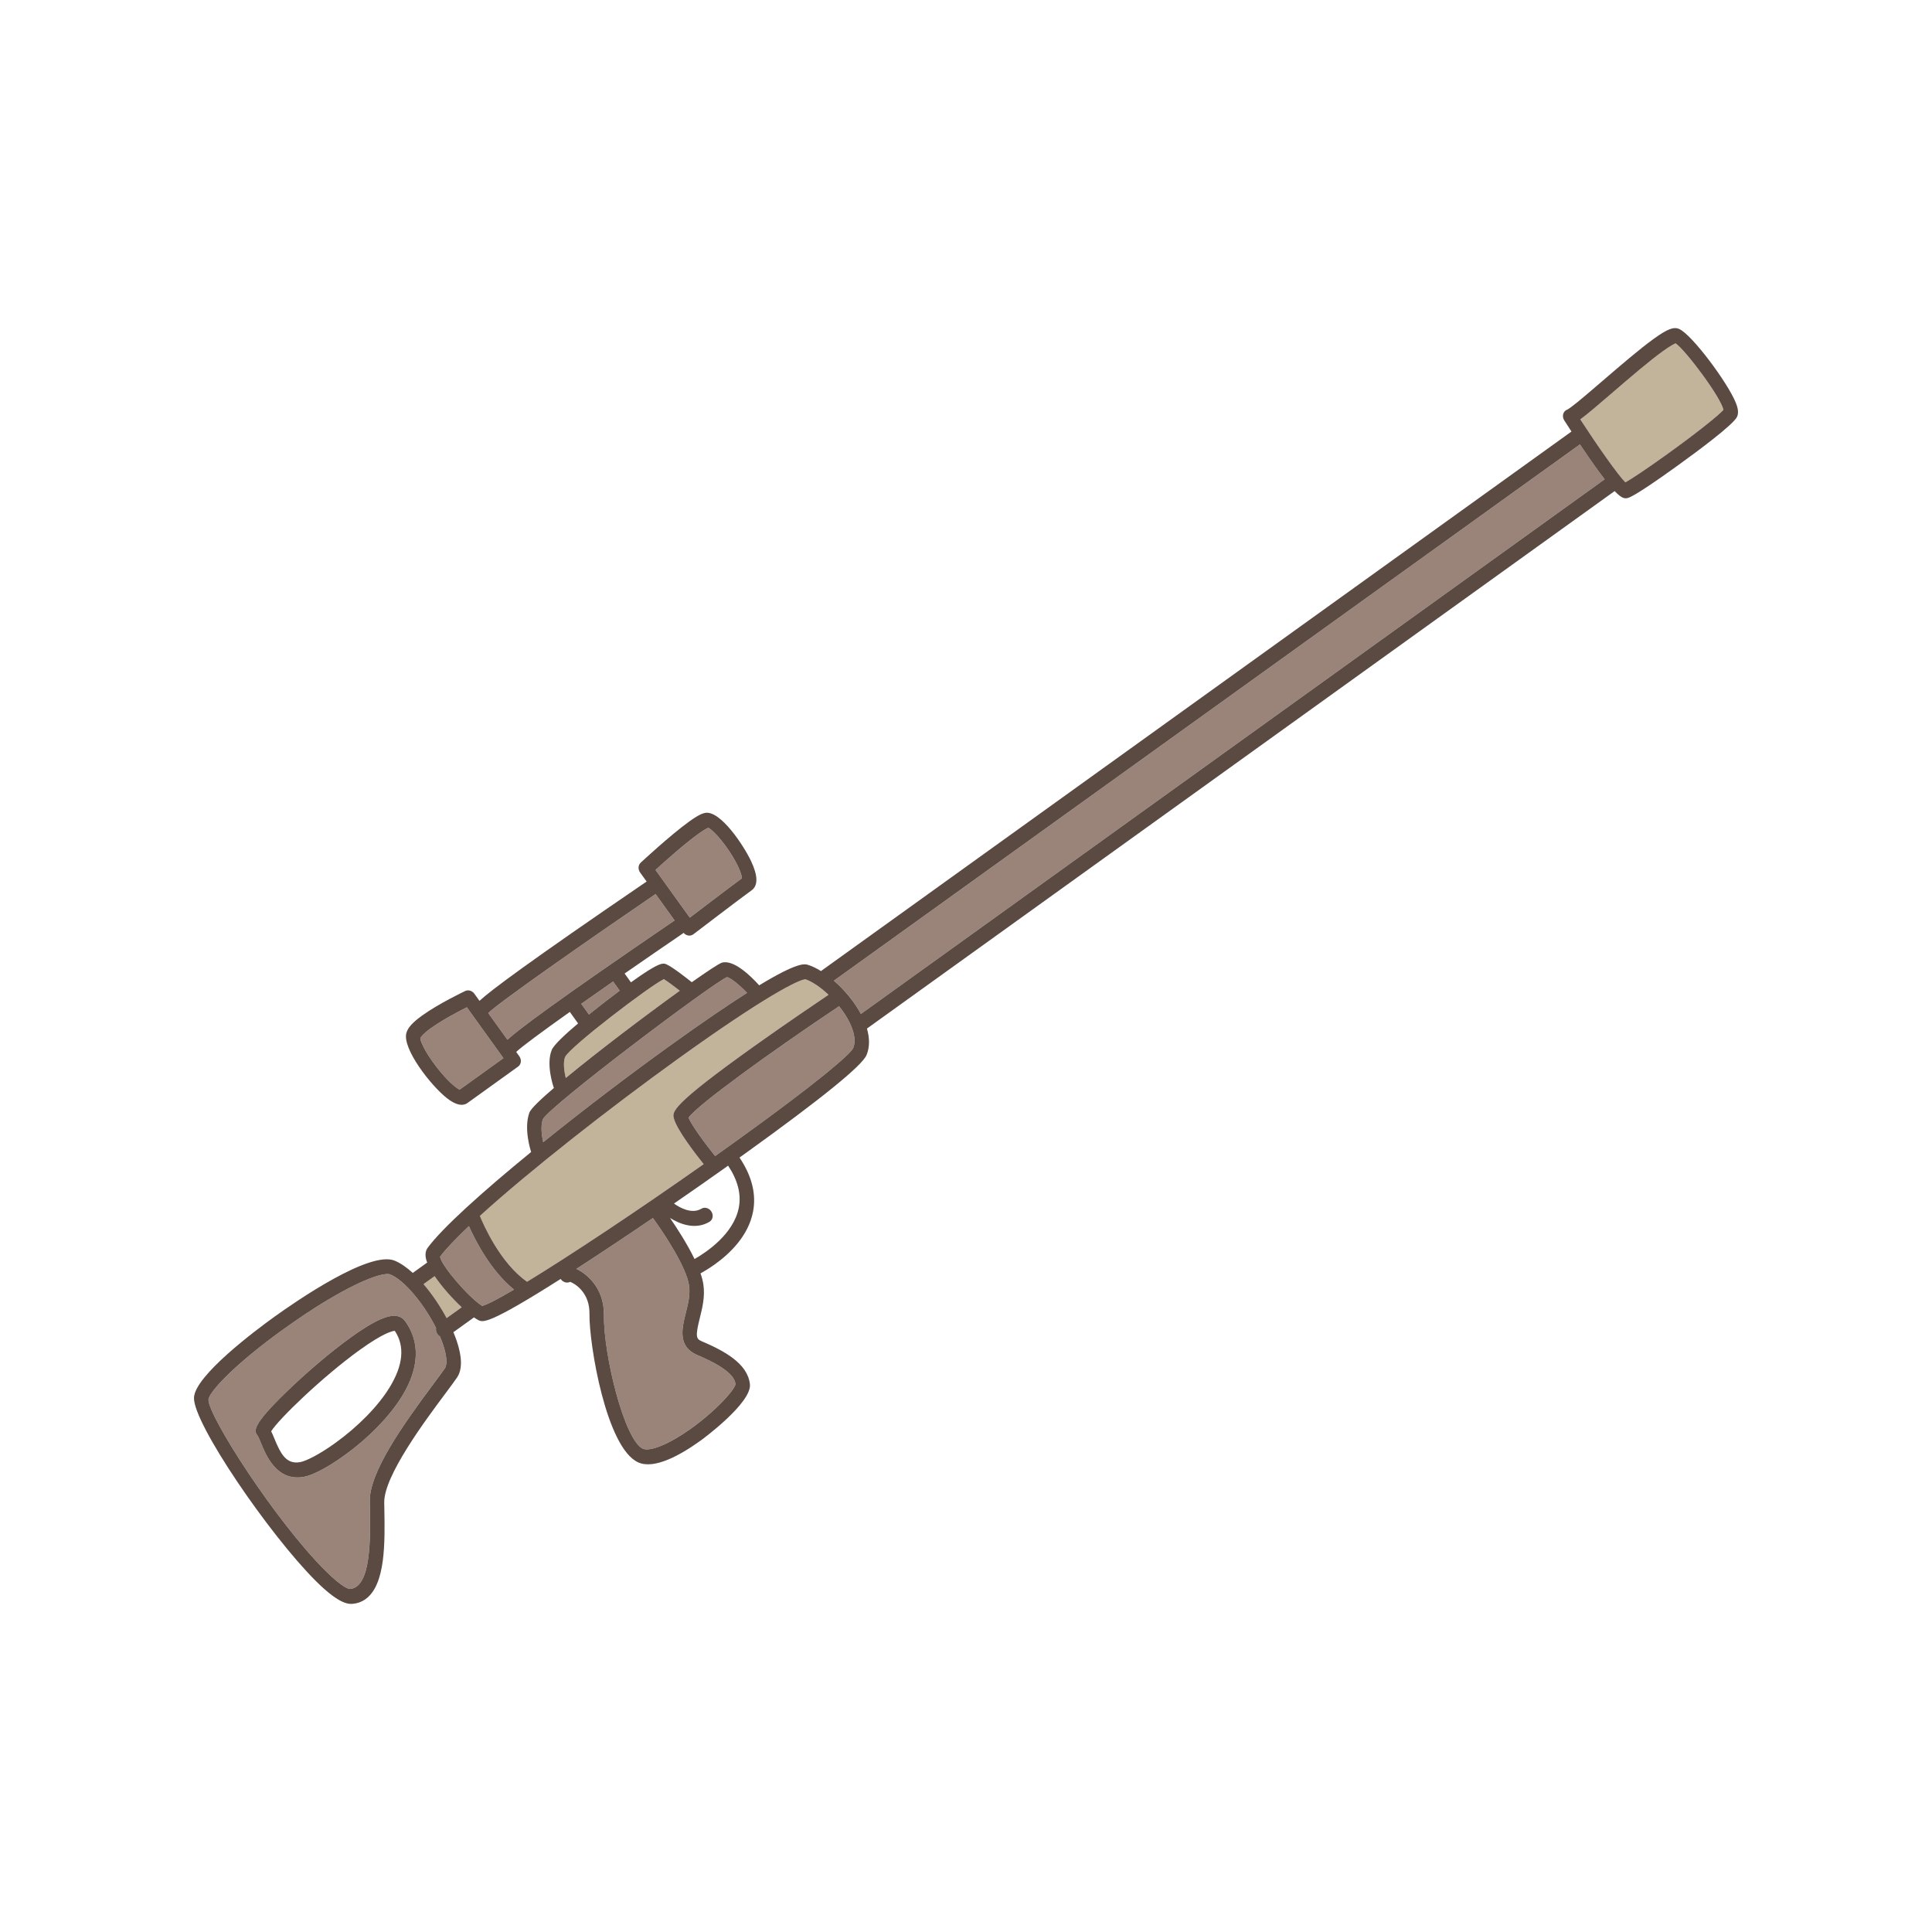 <?xml version="1.0" encoding="utf-8"?>
<!-- Generator: Adobe Illustrator 16.0.0, SVG Export Plug-In . SVG Version: 6.00 Build 0)  -->
<!DOCTYPE svg PUBLIC "-//W3C//DTD SVG 1.1 Tiny//EN" "http://www.w3.org/Graphics/SVG/1.1/DTD/svg11-tiny.dtd">
<svg version="1.1" baseProfile="tiny" id="Layer_1" xmlns="http://www.w3.org/2000/svg" xmlns:xlink="http://www.w3.org/1999/xlink"
	 x="0px" y="0px" width="350px" height="350px" viewBox="0 0 350 350" overflow="scroll" xml:space="preserve">
<g>
	<path fill="#9A8479" d="M122.211,166.755l-3.455-4.805c-0.034,0.033-0.065,0.066-0.105,0.095c-0.008,0.006-0.016,0.012-0.023,0.017
		c-10.764,7.342-28.072,19.388-30.176,21.464l3.472,4.83c2.1-1.926,8.759-6.928,30.186-21.547
		C122.143,166.787,122.178,166.774,122.211,166.755z"/>
	<path fill="#9A8479" d="M135.334,179.866c-1.437-1.506-3.065-2.792-3.648-2.85c-3.086,1.465-31.916,23.193-33.342,25.741
		c-0.431,1.208-0.209,2.95,0.06,4.166c7.293-5.88,15.475-12.104,23.022-17.529C127.411,185.092,131.918,182.037,135.334,179.866z"/>
	<path fill="#C1B49A" d="M120.262,177.378c-2.741,1.373-16.874,12.158-17.888,14.094c-0.402,0.989-0.155,2.658,0.118,3.818
		c5.876-4.854,14.464-11.352,20.662-15.811C122.064,178.631,120.899,177.774,120.262,177.378z"/>
	<path fill="#9A8479" d="M132.741,155.189c-1.829-3.027-3.771-4.937-4.425-5.23c-0.197,0.075-0.711,0.323-1.807,1.111
		c-2.521,1.813-6.143,5.055-7.757,6.527l6.212,8.642c2.283-1.74,7.65-5.825,9.437-7.12
		C134.406,158.737,134.132,157.495,132.741,155.189z"/>
	<path fill="#9A8479" d="M76.149,188.082c-0.028,0.363,0.647,2.23,2.891,5.151c1.997,2.599,3.637,3.915,4.236,4.164l7.929-5.7
		l-6.626-9.216c-1.499,0.75-4.426,2.283-6.479,3.759C76.346,187.5,76.156,188.059,76.149,188.082z"/>
	<path fill="#9A8479" d="M112.26,179.466l-1.191-1.656c-1.974,1.376-3.924,2.742-5.77,4.044l1.392,1.937
		c1.127-0.909,2.229-1.773,3.154-2.486C110.723,180.627,111.525,180.016,112.26,179.466z"/>
	<path fill="#9A8479" d="M286.225,80.505l-135.151,97.156c1.927,1.677,3.721,3.844,4.891,6.024l134.737-96.858
		C289.586,85.393,288.134,83.362,286.225,80.505z"/>
	<path fill="#C1B49A" d="M301.283,63.597c-2.514,1.807-6.034,4.838-9.141,7.511c-2.435,2.096-4.548,3.914-5.854,4.874
		c3.17,4.868,6.803,10.04,8.164,11.404c1.073-0.601,3.779-2.387,7.513-5.07c5.572-4.006,9.444-7.133,10.249-8.063
		c-0.426-2.213-6.727-10.656-8.654-12.052C303.278,62.31,302.622,62.635,301.283,63.597z"/>
	<path fill="#9A8479" d="M152.006,182.29c-12.502,8.369-25.608,17.849-27.274,20.189c0.611,1.433,2.928,4.591,4.818,6.948
		c1.323-0.939,2.642-1.881,3.952-2.822c14.71-10.574,20.536-15.621,21.055-16.73c0.618-1.488-0.015-3.354-0.657-4.657
		C153.401,184.201,152.742,183.211,152.006,182.29z"/>
	<path fill="#C1B49A" d="M78.739,231.188l-2.01,1.445c1.57,1.825,3.028,3.992,4.183,6.151l2.729-1.962
		C81.922,235.219,80.042,233.109,78.739,231.188z"/>
	<path fill="#9A8479" d="M79.249,241.695c-0.246-0.342-0.323-0.748-0.253-1.112c-2.19-4.381-5.742-8.662-8.291-9.707
		c-1.469-0.602-8.432,2.073-19.317,9.897c-9.222,6.629-13.58,11.542-13.622,12.773c-0.095,2.91,12.129,21.952,21.096,30.915
		c3.426,3.425,4.484,3.394,4.528,3.391c3.87-0.272,3.716-9.16,3.612-14.806l-0.018-1.061c-0.083-5.238,5.894-13.701,11.501-21.222
		c0.889-1.192,1.658-2.222,2.109-2.889c0.47-0.691,0.342-2.309-0.342-4.323c-0.163-0.478-0.355-0.963-0.561-1.45
		C79.525,242.002,79.372,241.866,79.249,241.695z M72.806,252.976c-2.244,3.645-6.069,7.56-10.493,10.739c0,0.001,0,0,0,0.001
		c-2.938,2.111-5.658,3.543-7.278,3.829c-4.884,0.864-6.813-3.831-7.739-6.088c-0.215-0.524-0.459-1.118-0.603-1.318
		c-0.647-0.899-1.259-1.751,5.329-8.109c3.708-3.579,8.025-7.229,11.547-9.76c5.585-4.015,8.442-4.848,9.86-2.876
		C75.331,242.039,76.767,246.543,72.806,252.976z"/>
	<path fill="#9A8479" d="M84.95,222.12c-2.353,2.228-4.163,4.127-5.23,5.55c0.248,1.634,5.22,7.413,7.643,8.912
		c0.862-0.215,2.888-1.273,5.752-2.96C88.856,230.154,86.082,224.678,84.95,222.12z"/>
	<path fill="#9A8479" d="M118.281,220.651c-4.707,3.205-9.304,6.266-13.444,8.944c-0.146,0.095-0.281,0.181-0.424,0.271
		c0.152,0.072,0.296,0.144,0.419,0.211c1.091,0.596,4.646,2.952,4.576,8.191c-0.092,7.094,3.696,22.688,7.08,24.19
		c0.664,0.296,2.355,0.079,5.117-1.411c5.823-3.142,11.448-8.921,11.637-10.319c-0.238-2.165-4.078-4.047-6.946-5.269
		c-3.581-1.524-2.747-4.856-2.076-7.533c0.418-1.671,0.851-3.399,0.611-5.047C124.352,229.57,120.375,223.539,118.281,220.651z"/>
	<path fill="#C1B49A" d="M86.939,220.276c0.624,1.536,3.679,8.547,8.548,11.922c7.805-4.76,19.913-12.799,31.987-21.304
		c-1.657-2.071-4.881-6.279-5.398-8.293c-0.303-1.178-0.612-2.271,14.614-13.12c5.465-3.894,11.023-7.661,13.409-9.269
		c-1.473-1.39-3.013-2.42-4.187-2.807c-1.229,0.059-7.353,3.106-22.858,14.252C110.33,200.806,95.816,212.2,86.939,220.276z"/>
	<path fill="#5A4A42" d="M299.655,61.332c-2.596,1.866-6.157,4.932-9.299,7.637c-2.378,2.047-4.624,3.979-5.834,4.85
		c-0.411,0.296-0.562,0.367-0.567,0.372c-0.368,0.12-0.648,0.415-0.76,0.797c-0.112,0.382-0.045,0.812,0.185,1.168
		c0.458,0.711,0.89,1.378,1.309,2.021l-135.962,97.739c-0.811-0.502-1.608-0.892-2.356-1.123c-0.587-0.181-1.817-0.554-8.836,3.707
		c-1.492-1.654-4.597-4.705-6.737-4.108c-0.503,0.141-2.575,1.5-5.475,3.545c-0.002-0.003-0.004-0.005-0.006-0.007
		c-0.804-0.643-3.509-2.774-4.606-3.241c-0.559-0.239-1.18-0.502-6.409,3.272l-1.149-1.599c3.711-2.576,7.404-5.116,10.542-7.255
		c0.007-0.006,0.015-0.011,0.023-0.018c0.042-0.03,0.077-0.067,0.114-0.104c0.213,0.247,0.495,0.423,0.803,0.483
		c0.341,0.068,0.682-0.002,0.95-0.195c0.009-0.006,0.018-0.013,0.026-0.02c0.086-0.065,8.525-6.51,10.548-7.964
		c1.185-0.852,1.155-2.625-0.086-5.271c-1.309-2.789-5.567-9.269-8.342-8.755c-0.44,0.081-1.161,0.33-2.849,1.543
		c-3.436,2.471-8.598,7.273-8.816,7.477c-0.472,0.439-0.515,1.205-0.103,1.779l1.185,1.649c-0.034,0.018-0.068,0.031-0.101,0.053
		c-21.427,14.618-28.087,19.62-30.186,21.547l-0.922-1.283c-0.397-0.553-1.101-0.765-1.663-0.498
		c-0.194,0.092-4.777,2.269-7.805,4.445c-1.694,1.218-2.57,2.181-2.844,3.123c-0.817,2.827,4.417,9.563,7.35,11.857
		c1.56,1.221,2.816,1.505,3.732,0.847l9.153-6.58c0.568-0.408,0.666-1.247,0.215-1.872l-0.561-0.78
		c0.923-0.912,4.77-3.738,9.712-7.25l1.499,2.085c-2.336,1.965-4.399,3.883-4.777,4.812c-1.037,2.544,0.213,6.367,0.36,6.795
		c0.01,0.028,0.025,0.053,0.037,0.081c-2.516,2.158-4.205,3.795-4.446,4.464c-1.049,2.916,0.212,6.807,0.322,7.136
		c-8.901,7.271-16.158,13.817-18.761,17.379c-0.277,0.38-0.544,1.065-0.24,2.171c0.042,0.152,0.105,0.316,0.167,0.48l-2.612,1.878
		c-1.104-1.008-2.224-1.787-3.297-2.228c-4.505-1.845-17.764,7.293-21.72,10.137c-3.396,2.441-14.487,10.717-14.618,14.705
		c-0.152,4.653,13.696,24.823,21.981,33.104c3.937,3.937,5.695,4.301,6.676,4.233c0.903-0.063,1.72-0.354,2.429-0.861
		c3.65-2.625,3.51-10.292,3.398-16.452l-0.018-1.055c-0.075-4.786,7.413-14.826,11.012-19.653c0.944-1.266,1.689-2.266,2.171-2.975
		c0.974-1.438,0.952-3.687-0.068-6.688c-0.168-0.494-0.371-1.008-0.59-1.528l3.732-2.682c0.274,0.189,0.534,0.356,0.764,0.476
		c0.834,0.434,1.781,0.917,14.938-7.441c0.335,0.502,0.94,0.771,1.501,0.615c0.081-0.021,0.157-0.053,0.228-0.088
		c0.453,0.172,1.252,0.615,1.983,1.441c1.021,1.157,1.528,2.613,1.505,4.329c-0.073,5.514,3.046,24.358,8.853,26.941
		c2.932,1.303,7.656-1.352,11.208-3.904c0.094-0.069,0.188-0.136,0.281-0.203c0.09-0.068,9.09-6.678,8.727-10.063
		c-0.4-3.752-4.646-6.043-8.746-7.787c-0.996-0.425-1.159-0.889-0.341-4.155c0.458-1.833,0.979-3.91,0.661-6.101
		c-0.091-0.632-0.273-1.32-0.521-2.042c0.646-0.352,1.585-0.904,2.642-1.664c2.67-1.92,6.022-5.119,6.868-9.481
		c0.623-3.208-0.212-6.512-2.447-9.829c0.388-0.277,0.777-0.556,1.161-0.832c0,0-0.001,0.001,0,0
		c13.701-9.85,21.054-15.819,21.853-17.74c0.572-1.379,0.588-3.012,0.075-4.797l135.447-97.369c1.331,1.388,1.818,1.331,2.211,1.283
		c0.296-0.035,1.194-0.145,8.875-5.667c0.001,0,0.001,0,0.001,0c3.845-2.764,10.396-7.615,11.086-9.064
		c0.396-0.829,0.055-1.876-0.236-2.589c-1.479-3.641-7.968-12.36-10.265-13.338C303.194,59.169,302.053,59.609,299.655,61.332z
		 M118.752,157.598c1.614-1.473,5.236-4.715,7.757-6.527c1.096-0.788,1.61-1.036,1.807-1.111c0.653,0.294,2.596,2.203,4.425,5.23
		c1.391,2.306,1.665,3.548,1.66,3.93c-1.787,1.295-7.153,5.38-9.437,7.12L118.752,157.598z M150.099,180.213
		c-2.386,1.607-7.944,5.375-13.409,9.269c-15.226,10.849-14.917,11.942-14.614,13.12c0.518,2.014,3.741,6.222,5.398,8.293
		c-12.074,8.505-24.183,16.544-31.987,21.304c-4.869-3.375-7.924-10.386-8.548-11.922c8.877-8.076,23.391-19.471,36.115-28.618
		c15.505-11.146,21.628-14.193,22.858-14.252C147.086,177.793,148.626,178.823,150.099,180.213z M91.204,191.697l-7.929,5.7
		c-0.599-0.249-2.239-1.565-4.236-4.164c-2.244-2.921-2.918-4.788-2.891-5.151c0.007-0.023,0.197-0.582,1.95-1.842
		c2.054-1.476,4.98-3.009,6.479-3.759L91.204,191.697z M91.925,188.355l-3.472-4.83c2.104-2.076,19.412-14.122,30.176-21.464
		c0.007-0.005,0.016-0.011,0.023-0.017c0.04-0.028,0.071-0.062,0.105-0.095l3.455,4.805c-0.033,0.02-0.069,0.032-0.101,0.054
		C100.684,181.428,94.024,186.43,91.925,188.355z M105.299,181.854c1.846-1.302,3.796-2.668,5.77-4.044l1.191,1.656
		c-0.735,0.55-1.537,1.161-2.415,1.838c-0.925,0.713-2.027,1.577-3.154,2.486L105.299,181.854z M102.374,191.472
		c1.014-1.936,15.146-12.721,17.888-14.094c0.638,0.396,1.802,1.253,2.893,2.102c-6.198,4.459-14.786,10.957-20.662,15.811
		C102.219,194.13,101.972,192.461,102.374,191.472z M98.344,202.758c1.426-2.548,30.256-24.276,33.342-25.741
		c0.583,0.058,2.212,1.344,3.648,2.85c-3.417,2.171-7.924,5.226-13.908,9.528c-7.547,5.425-15.729,11.649-23.022,17.529
		C98.135,205.708,97.914,203.966,98.344,202.758z M80.253,243.553c0.684,2.015,0.812,3.632,0.342,4.323
		c-0.451,0.667-1.22,1.696-2.109,2.889c-5.607,7.521-11.584,15.983-11.501,21.222l0.018,1.061
		c0.104,5.646,0.257,14.533-3.612,14.806c-0.043,0.003-1.102,0.034-4.528-3.391c-8.967-8.963-21.191-28.005-21.096-30.915
		c0.042-1.231,4.4-6.145,13.622-12.773c10.885-7.824,17.848-10.499,19.317-9.897c2.549,1.045,6.101,5.326,8.291,9.707
		c-0.07,0.364,0.007,0.771,0.253,1.112c0.123,0.171,0.277,0.307,0.444,0.407C79.897,242.59,80.09,243.075,80.253,243.553z
		 M80.912,238.784c-1.155-2.159-2.613-4.326-4.183-6.151l2.01-1.445c1.303,1.922,3.183,4.031,4.902,5.635L80.912,238.784z
		 M79.72,227.67c1.067-1.423,2.877-3.322,5.23-5.55c1.132,2.558,3.906,8.034,8.165,11.502c-2.865,1.687-4.89,2.745-5.752,2.96
		C84.94,235.083,79.968,229.304,79.72,227.67z M124.832,232.881c0.239,1.647-0.193,3.376-0.611,5.047
		c-0.67,2.677-1.504,6.009,2.076,7.533c2.868,1.222,6.708,3.104,6.946,5.269c-0.189,1.398-5.814,7.178-11.637,10.319
		c-2.762,1.49-4.454,1.707-5.117,1.411c-3.383-1.503-7.172-17.097-7.08-24.19c0.069-5.239-3.485-7.596-4.576-8.191
		c-0.123-0.067-0.267-0.139-0.419-0.211c0.143-0.091,0.278-0.177,0.424-0.271c4.141-2.679,8.738-5.739,13.444-8.944
		C120.375,223.539,124.352,229.57,124.832,232.881z M133.843,218.768c-0.924,4.783-5.85,8.079-8.022,9.318
		c-1.313-2.722-3.13-5.535-4.447-7.447c1.64,1.024,4.516,2.278,7.156,0.698c0.029-0.016,0.056-0.035,0.083-0.055
		c0.532-0.382,0.66-1.158,0.274-1.781c-0.404-0.654-1.219-0.894-1.821-0.534c-1.784,1.067-4.015-0.252-4.967-0.933
		c3.3-2.273,6.607-4.587,9.808-6.861C133.65,213.792,134.311,216.346,133.843,218.768z M154.558,189.875
		c-0.519,1.109-6.345,6.156-21.055,16.73c-1.31,0.941-2.629,1.883-3.952,2.822c-1.891-2.357-4.208-5.516-4.818-6.948
		c1.666-2.341,14.771-11.82,27.274-20.189c0.735,0.921,1.395,1.911,1.895,2.928C154.543,186.521,155.176,188.387,154.558,189.875z
		 M155.964,183.686c-1.17-2.181-2.963-4.348-4.891-6.024l135.151-97.156c1.909,2.857,3.361,4.888,4.477,6.322L155.964,183.686z
		 M312.215,74.252c-0.805,0.931-4.677,4.058-10.249,8.063c-3.733,2.684-6.439,4.47-7.513,5.07
		c-1.361-1.364-4.994-6.536-8.164-11.404c1.306-0.96,3.419-2.778,5.854-4.874c3.106-2.673,6.627-5.704,9.141-7.511
		c1.339-0.962,1.995-1.287,2.277-1.396C305.488,63.596,311.789,72.039,312.215,74.252z"/>
	<path fill="#5A4A42" d="M63.569,242.27c-3.522,2.531-7.839,6.181-11.547,9.76c-6.588,6.358-5.976,7.21-5.329,8.109
		c0.144,0.2,0.387,0.794,0.603,1.318c0.926,2.257,2.855,6.952,7.739,6.088c1.62-0.286,4.34-1.718,7.278-3.829c0-0.001,0,0,0-0.001
		c4.423-3.18,8.249-7.095,10.493-10.739c3.961-6.433,2.525-10.937,0.624-13.582C72.011,237.422,69.154,238.255,63.569,242.27z
		 M70.553,251.384c-2.088,3.392-5.685,7.059-9.868,10.066c-2.944,2.116-5.293,3.246-6.315,3.428
		c-2.521,0.444-3.525-1.493-4.669-4.28c-0.199-0.482-0.38-0.923-0.573-1.306c1.318-2.169,9.35-9.927,16.069-14.758
		c4.25-3.055,5.872-3.414,6.324-3.442C73.375,243.869,73.05,247.329,70.553,251.384z"/>
</g>
</svg>

